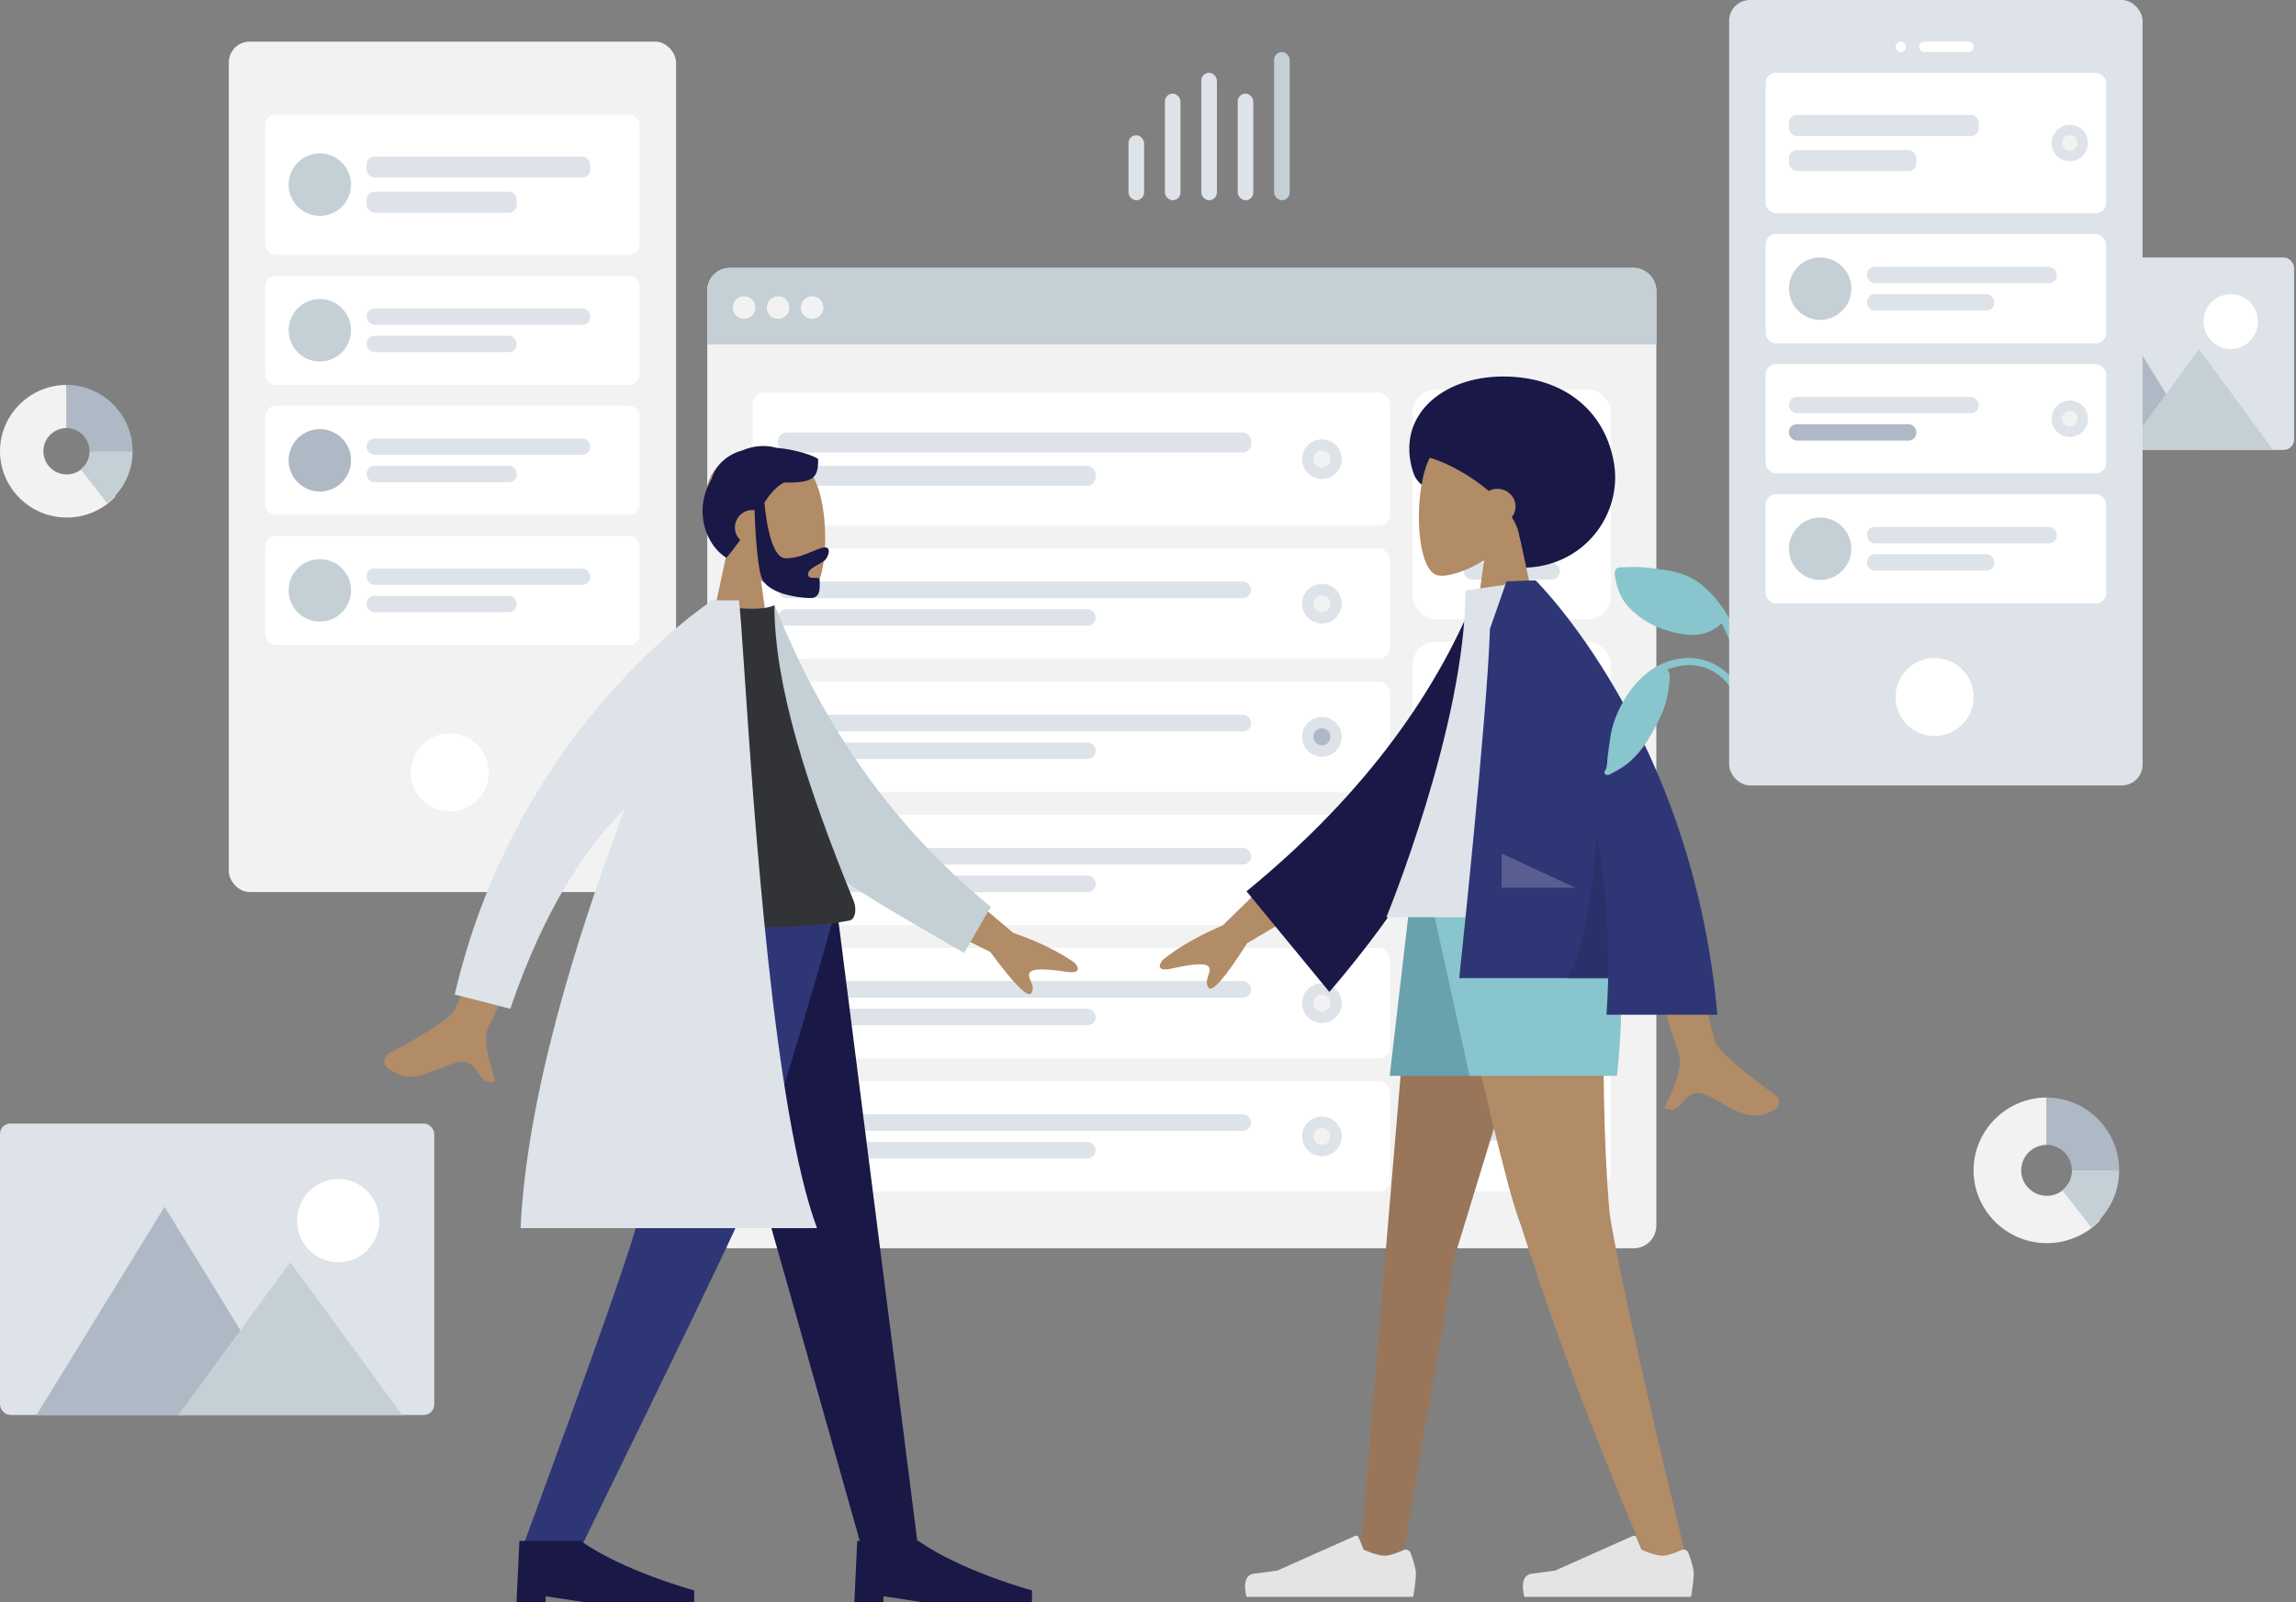 <svg width="883" height="616" viewBox="0 0 883 616" fill="none" xmlns="http://www.w3.org/2000/svg">
<rect x="0" y="0" width="883" height="616" fill="#808080" stroke="none"/>
<g clip-path="url(#clip0)">
<rect x="272" y="103" width="365" height="376.985" rx="8.716" fill="#F2F2F2"/>
<rect x="543.299" y="149.851" width="76.269" height="88.254" rx="8.716" fill="white"/>
<path fill-rule="evenodd" clip-rule="evenodd" d="M581.433 201.06C591.061 201.06 598.866 193.255 598.866 183.627C598.866 173.999 591.061 166.194 581.433 166.194C571.805 166.194 564 173.999 564 183.627C564 193.255 571.805 201.06 581.433 201.06Z" fill="#DDE3E9"/>
<rect x="554.194" y="205.418" width="54.478" height="6.537" rx="3.269" fill="#DDE3E9"/>
<rect x="562.91" y="216.313" width="37.045" height="6.537" rx="3.269" fill="#DDE3E9"/>
<path d="M272 111.716C272 106.902 275.902 103 280.716 103H628.284C633.098 103 637 106.902 637 111.716V132.418H272V111.716Z" fill="#C5CFD6"/>
<path fill-rule="evenodd" clip-rule="evenodd" d="M286.164 122.612C288.571 122.612 290.522 120.661 290.522 118.254C290.522 115.847 288.571 113.896 286.164 113.896C283.757 113.896 281.806 115.847 281.806 118.254C281.806 120.661 283.757 122.612 286.164 122.612Z" fill="#F2F2F2"/>
<path fill-rule="evenodd" clip-rule="evenodd" d="M299.239 122.612C301.646 122.612 303.597 120.661 303.597 118.254C303.597 115.847 301.646 113.896 299.239 113.896C296.832 113.896 294.881 115.847 294.881 118.254C294.881 120.661 296.832 122.612 299.239 122.612Z" fill="#F2F2F2"/>
<path fill-rule="evenodd" clip-rule="evenodd" d="M312.314 122.612C314.721 122.612 316.672 120.661 316.672 118.254C316.672 115.847 314.721 113.896 312.314 113.896C309.907 113.896 307.955 115.847 307.955 118.254C307.955 120.661 309.907 122.612 312.314 122.612Z" fill="#F2F2F2"/>
<g clip-path="url(#clip1)">
<rect x="543.299" y="246.821" width="76.269" height="211.373" rx="8.716" fill="white"/>
<g clip-path="url(#clip2)">
<rect x="562.91" y="266.433" width="37.045" height="28.328" rx="4.358" fill="#DDE3E9"/>
<rect x="562.91" y="303.478" width="37.045" height="27.239" rx="4.358" fill="#AFB9C5"/>
<rect x="562.91" y="339.433" width="37.045" height="27.239" rx="4.358" fill="#DDE3E9"/>
<rect x="562.91" y="411.343" width="37.045" height="27.239" rx="4.358" fill="#DDE3E9"/>
<rect x="562.91" y="375.388" width="37.045" height="27.239" rx="4.358" fill="#C5CFD6"/>
</g>
</g>
<g clip-path="url(#clip3)">
<g clip-path="url(#clip4)">
<rect x="289.433" y="150.94" width="245.149" height="51.209" rx="4.358" fill="white"/>
<g clip-path="url(#clip5)">
<rect x="299.239" y="166.303" width="181.955" height="7.681" rx="3.269" fill="#DDE3E9"/>
<rect x="299.239" y="179.105" width="122.134" height="7.681" rx="3.269" fill="#DDE3E9"/>
</g>
<path fill-rule="evenodd" clip-rule="evenodd" d="M508.383 184.172C512.595 184.172 516.01 180.757 516.01 176.545C516.01 172.333 512.595 168.918 508.383 168.918C504.171 168.918 500.756 172.333 500.756 176.545C500.756 180.757 504.171 184.172 508.383 184.172Z" fill="#DDE3E9"/>
<path fill-rule="evenodd" clip-rule="evenodd" d="M508.383 179.813C510.188 179.813 511.652 178.35 511.652 176.545C511.652 174.74 510.188 173.276 508.383 173.276C506.578 173.276 505.114 174.74 505.114 176.545C505.114 178.35 506.578 179.813 508.383 179.813Z" fill="#F2F2F2"/>
</g>
<g clip-path="url(#clip6)">
<rect x="289.433" y="210.866" width="245.149" height="42.492" rx="4.358" fill="white"/>
<g clip-path="url(#clip7)">
<rect x="299.239" y="223.613" width="181.955" height="6.374" rx="3.187" fill="#DDE3E9"/>
<rect x="299.239" y="234.237" width="122.134" height="6.374" rx="3.187" fill="#DDE3E9"/>
</g>
<path fill-rule="evenodd" clip-rule="evenodd" d="M508.383 239.739C512.595 239.739 516.01 236.324 516.01 232.112C516.01 227.9 512.595 224.485 508.383 224.485C504.171 224.485 500.756 227.9 500.756 232.112C500.756 236.324 504.171 239.739 508.383 239.739Z" fill="#DDE3E9"/>
<path fill-rule="evenodd" clip-rule="evenodd" d="M508.383 235.381C510.188 235.381 511.652 233.917 511.652 232.112C511.652 230.307 510.188 228.843 508.383 228.843C506.578 228.843 505.114 230.307 505.114 232.112C505.114 233.917 506.578 235.381 508.383 235.381Z" fill="#F2F2F2"/>
</g>
<g clip-path="url(#clip8)">
<rect x="289.433" y="262.075" width="245.149" height="42.492" rx="4.358" fill="white"/>
<g clip-path="url(#clip9)">
<rect x="299.239" y="274.822" width="181.955" height="6.374" rx="3.187" fill="#DDE3E9"/>
<rect x="299.239" y="285.446" width="122.134" height="6.374" rx="3.187" fill="#DDE3E9"/>
</g>
<path fill-rule="evenodd" clip-rule="evenodd" d="M508.383 290.948C512.595 290.948 516.01 287.533 516.01 283.321C516.01 279.109 512.595 275.694 508.383 275.694C504.171 275.694 500.756 279.109 500.756 283.321C500.756 287.533 504.171 290.948 508.383 290.948Z" fill="#DDE3E9"/>
<path fill-rule="evenodd" clip-rule="evenodd" d="M508.383 286.59C510.188 286.59 511.652 285.126 511.652 283.321C511.652 281.516 510.188 280.052 508.383 280.052C506.578 280.052 505.114 281.516 505.114 283.321C505.114 285.126 506.578 286.59 508.383 286.59Z" fill="#AFB9C5"/>
</g>
<g clip-path="url(#clip10)">
<rect x="289.433" y="415.702" width="245.149" height="42.492" rx="4.358" fill="white"/>
<g clip-path="url(#clip11)">
<rect x="299.239" y="428.449" width="181.955" height="6.374" rx="3.187" fill="#DDE3E9"/>
<rect x="299.239" y="439.072" width="122.134" height="6.374" rx="3.187" fill="#DDE3E9"/>
</g>
<path fill-rule="evenodd" clip-rule="evenodd" d="M508.383 444.575C512.595 444.575 516.01 441.16 516.01 436.948C516.01 432.736 512.595 429.321 508.383 429.321C504.171 429.321 500.756 432.736 500.756 436.948C500.756 441.16 504.171 444.575 508.383 444.575Z" fill="#DDE3E9"/>
<path fill-rule="evenodd" clip-rule="evenodd" d="M508.383 440.216C510.188 440.216 511.652 438.753 511.652 436.948C511.652 435.143 510.188 433.679 508.383 433.679C506.578 433.679 505.114 435.143 505.114 436.948C505.114 438.753 506.578 440.216 508.383 440.216Z" fill="#F2F2F2"/>
</g>
<g clip-path="url(#clip12)">
<rect x="289.433" y="364.493" width="245.149" height="42.492" rx="4.358" fill="white"/>
<g clip-path="url(#clip13)">
<rect x="299.239" y="377.24" width="181.955" height="6.374" rx="3.187" fill="#DDE3E9"/>
<rect x="299.239" y="387.863" width="122.134" height="6.374" rx="3.187" fill="#DDE3E9"/>
</g>
<path fill-rule="evenodd" clip-rule="evenodd" d="M508.383 393.366C512.595 393.366 516.01 389.951 516.01 385.739C516.01 381.527 512.595 378.112 508.383 378.112C504.171 378.112 500.756 381.527 500.756 385.739C500.756 389.951 504.171 393.366 508.383 393.366Z" fill="#DDE3E9"/>
<path fill-rule="evenodd" clip-rule="evenodd" d="M508.383 389.007C510.188 389.007 511.652 387.544 511.652 385.739C511.652 383.934 510.188 382.47 508.383 382.47C506.578 382.47 505.114 383.934 505.114 385.739C505.114 387.544 506.578 389.007 508.383 389.007Z" fill="#F2F2F2"/>
</g>
<g clip-path="url(#clip14)">
<rect x="289.433" y="313.284" width="245.149" height="42.492" rx="4.358" fill="white"/>
<g clip-path="url(#clip15)">
<rect x="299.239" y="326.031" width="181.955" height="6.374" rx="3.187" fill="#DDE3E9"/>
<rect x="299.239" y="336.654" width="122.134" height="6.374" rx="3.187" fill="#DDE3E9"/>
</g>
<path fill-rule="evenodd" clip-rule="evenodd" d="M508.383 342.157C512.595 342.157 516.01 338.742 516.01 334.53C516.01 330.318 512.595 326.903 508.383 326.903C504.171 326.903 500.756 330.318 500.756 334.53C500.756 338.742 504.171 342.157 508.383 342.157Z" fill="#DDE3E9"/>
<path fill-rule="evenodd" clip-rule="evenodd" d="M508.383 337.799C510.188 337.799 511.652 336.335 511.652 334.53C511.652 332.725 510.188 331.261 508.383 331.261C506.578 331.261 505.114 332.725 505.114 334.53C505.114 336.335 506.578 337.799 508.383 337.799Z" fill="#F2F2F2"/>
</g>
</g>
</g>
<rect x="88" y="16" width="172" height="327" rx="8" fill="#F2F2F2"/>
<path fill-rule="evenodd" clip-rule="evenodd" d="M173 312C181.284 312 188 305.284 188 297C188 288.716 181.284 282 173 282C164.716 282 158 288.716 158 297C158 305.284 164.716 312 173 312Z" fill="white"/>
<path fill-rule="evenodd" clip-rule="evenodd" d="M160 49C161.105 49 162 48.105 162 47C162 45.895 161.105 45 160 45C158.895 45 158 45.895 158 47C158 48.105 158.895 49 160 49Z" fill="white"/>
<rect x="167" y="45" width="21" height="4" rx="2" fill="white"/>
<rect x="102" y="44" width="144" height="54" rx="4" fill="white"/>
<g clip-path="url(#clip16)">
<rect x="141" y="60.2" width="86" height="8.1" rx="3" fill="#DDE3E9"/>
<rect x="141" y="73.7" width="57.726" height="8.1" rx="3" fill="#DDE3E9"/>
</g>
<path fill-rule="evenodd" clip-rule="evenodd" d="M123 83C129.627 83 135 77.627 135 71C135 64.373 129.627 59 123 59C116.373 59 111 64.373 111 71C111 77.627 116.373 83 123 83Z" fill="#C5CFD6"/>
<rect x="102" y="106" width="144" height="42" rx="4" fill="white"/>
<g clip-path="url(#clip17)">
<rect x="141" y="118.6" width="86" height="6.3" rx="3" fill="#DDE3E9"/>
<rect x="141" y="129.1" width="57.726" height="6.3" rx="3" fill="#DDE3E9"/>
</g>
<path fill-rule="evenodd" clip-rule="evenodd" d="M123 139C129.627 139 135 133.627 135 127C135 120.373 129.627 115 123 115C116.373 115 111 120.373 111 127C111 133.627 116.373 139 123 139Z" fill="#C5CFD6"/>
<rect x="102" y="156" width="144" height="42" rx="4" fill="white"/>
<g clip-path="url(#clip18)">
<rect x="141" y="168.6" width="86" height="6.3" rx="3" fill="#DDE3E9"/>
<rect x="141" y="179.1" width="57.726" height="6.3" rx="3" fill="#DDE3E9"/>
</g>
<path fill-rule="evenodd" clip-rule="evenodd" d="M123 189C129.627 189 135 183.627 135 177C135 170.373 129.627 165 123 165C116.373 165 111 170.373 111 177C111 183.627 116.373 189 123 189Z" fill="#AFB9C5"/>
<rect x="102" y="206" width="144" height="42" rx="4" fill="white"/>
<g clip-path="url(#clip19)">
<rect x="141" y="218.6" width="86" height="6.3" rx="3" fill="#DDE3E9"/>
<rect x="141" y="229.1" width="57.726" height="6.3" rx="3" fill="#DDE3E9"/>
</g>
<path fill-rule="evenodd" clip-rule="evenodd" d="M123 239C129.627 239 135 233.627 135 227C135 220.373 129.627 215 123 215C116.373 215 111 220.373 111 227C111 233.627 116.373 239 123 239Z" fill="#C5CFD6"/>
<path fill-rule="evenodd" clip-rule="evenodd" d="M292.648 223.252C299.9 227.623 307.026 229.735 310.372 228.872C318.76 226.711 319.531 196.033 313.041 183.939C306.55 171.844 273.185 166.573 271.504 190.536C270.92 198.852 274.413 206.274 279.574 212.331L270.32 255.451H297.2L292.648 223.252Z" fill="#B28B67"/>
<path fill-rule="evenodd" clip-rule="evenodd" d="M293.992 193.182C296.317 189.721 298.549 187.081 301.452 185.548C313.27 185.734 314.653 183.616 314.653 176.478C312.745 175.113 306.01 172.813 298.468 172.167C294.621 171.066 290.063 171.273 285.672 173.109C280.252 174.647 275.663 177.958 273.636 184.156C266.302 196.81 271.868 209.982 279.37 214.482C281.367 212.116 283.11 209.824 284.664 207.63C283.415 206.41 282.64 204.708 282.64 202.824C282.64 199.114 285.649 196.106 289.36 196.106C289.633 196.106 289.902 196.122 290.166 196.153C290.333 200.793 291.02 216.487 292.826 221.939C294.954 228.367 307.374 229.945 311.705 229.945C315.447 229.945 315.319 226.403 315.228 223.864C315.215 223.499 315.202 223.154 315.202 222.844C315.202 222.195 314.359 222.197 313.405 222.199C312.168 222.201 310.745 222.204 310.745 220.784C310.745 219.237 312.884 218.05 314.799 216.987C315.993 216.325 317.1 215.71 317.545 215.088C318.949 213.123 319.422 210.473 317.304 210.473C316.146 210.473 314.557 211.14 312.646 211.943C309.761 213.155 306.141 214.676 302.157 214.676C295.576 214.676 294.011 193.448 293.992 193.182Z" fill="#191847"/>
<path fill-rule="evenodd" clip-rule="evenodd" d="M261.36 348.387L301.966 490.846L331.592 595.845H353.2L321.718 348.387H261.36Z" fill="#191847"/>
<path fill-rule="evenodd" clip-rule="evenodd" d="M250.501 348.387C249.562 421.812 246.359 461.86 245.373 468.531C244.387 475.202 229.476 517.64 200.641 595.845H223.025C259.735 520.82 280.227 478.382 284.502 468.531C288.777 458.679 301.969 418.631 321.84 348.387H250.501Z" fill="#2F3676"/>
<path fill-rule="evenodd" clip-rule="evenodd" d="M198.64 616L199.76 592.486L223.28 592.486C240.009 604.243 266.96 611.521 266.96 611.521V616H224.4L209.84 613.761V616H198.64Z" fill="#191847"/>
<path fill-rule="evenodd" clip-rule="evenodd" d="M328.56 616L329.68 592.486L353.2 592.486C369.929 604.243 396.88 611.521 396.88 611.521V616H354.32L339.76 613.761V616H328.56Z" fill="#191847"/>
<path fill-rule="evenodd" clip-rule="evenodd" d="M174.408 389.015C178.585 382.879 202.747 317.635 202.747 317.635L222.584 320.515C222.584 320.515 190.644 389.797 188.337 393.796C185.341 398.99 187.991 407.521 189.789 413.306C190.067 414.201 190.324 415.03 190.537 415.771C186.762 416.861 185.326 414.701 183.811 412.423C182.101 409.851 180.291 407.128 174.899 408.771C172.816 409.406 170.815 410.221 168.859 411.018C162.105 413.769 155.9 416.297 148.774 410.386C147.644 409.449 146.692 406.386 150.283 404.6C159.23 400.153 172.366 392.014 174.408 389.015ZM389.651 358.691L355.842 330.035L346.602 348.955L380.87 366.053C390.032 378.472 395.271 383.749 396.589 381.883C397.7 380.309 397.029 378.717 396.411 377.25C395.929 376.107 395.48 375.04 395.93 374.119C396.958 372.013 403.647 372.71 409.966 373.643C416.285 374.576 414.632 371.62 413.197 370.117C406.983 365.783 399.135 361.974 389.651 358.691Z" fill="#B28B67"/>
<path fill-rule="evenodd" clip-rule="evenodd" d="M285.658 236.787L297.95 232.723C314.624 274.366 339.492 314.657 381.04 348.69L370.765 366.411C334.25 344.907 299.685 328.202 285.658 295.934C280.951 285.104 285.274 249.737 285.658 236.787Z" fill="#C5CFD6"/>
<path fill-rule="evenodd" clip-rule="evenodd" d="M243.44 353.986C243.44 353.986 296.256 359.585 326.585 353.986C329.09 353.523 329.485 349.331 328.323 346.485C310.233 302.17 297.827 263.503 297.827 232.723C292.848 235.233 280.4 233.476 280.4 233.476C258.096 265.195 247.844 301.59 243.44 353.986Z" fill="#323337"/>
<path fill-rule="evenodd" clip-rule="evenodd" d="M274.008 230.817C274.584 230.429 274.888 230.236 274.888 230.236L274.855 230.817H284.15C284.617 233.563 285.301 243.742 286.299 258.584C289.924 312.517 297.688 428.029 314.213 472.235H200.192C202.597 421.977 221.131 361.876 240.331 310.844C226.163 324.936 209.617 348.559 196.245 387.883L174.888 382.402C196.653 288.637 260.421 240.28 272.795 231.65C272.916 231.371 273.036 231.093 273.155 230.817H274.008Z" fill="#DDE3E9"/>
<path fill-rule="evenodd" clip-rule="evenodd" d="M585.456 218.287C572.466 218.287 567.741 202.741 560.36 194.21C555.08 188.106 546.067 189.926 543.4 181.381C536.692 159.893 554.646 144.77 578.068 144.77C601.49 144.77 617.283 158.034 620.693 177.973C624.103 197.911 608.879 218.287 585.456 218.287Z" fill="#191847"/>
<path fill-rule="evenodd" clip-rule="evenodd" d="M570.753 215.489C563.393 219.923 556.161 222.066 552.766 221.191C544.253 218.998 543.47 187.87 550.057 175.598C556.644 163.326 590.505 157.978 592.212 182.292C592.804 190.731 589.26 198.261 584.022 204.407L593.413 248.16H566.133L570.753 215.489Z" fill="#B28B67"/>
<path fill-rule="evenodd" clip-rule="evenodd" d="M590.439 165.221C611.334 185.671 590.359 207.408 584.612 207.408C584.241 204.457 583.109 201.587 581.451 198.855C582.332 197.715 582.853 196.297 582.853 194.761C582.853 190.996 579.72 187.944 575.855 187.944C574.648 187.944 573.513 188.241 572.521 188.766C564.144 181.624 553.637 176.646 548.42 175.667C539.346 173.964 569.543 144.77 590.439 165.221Z" fill="#191847"/>
<path fill-rule="evenodd" clip-rule="evenodd" d="M602.507 342.46L559.733 482.234L539.012 601.103H522.766L544.661 342.46H602.507Z" fill="#997659"/>
<path fill-rule="evenodd" clip-rule="evenodd" d="M617.809 342.46C614.904 419.203 618.323 458.789 618.973 465.762C619.623 472.734 628.527 517.944 649.606 603.443L632.294 597.5C598.981 519.085 587.629 478.331 583.808 468.034C579.987 457.737 569.84 415.879 553.365 342.46H617.809Z" fill="#B28B67"/>
<path fill-rule="evenodd" clip-rule="evenodd" d="M646.598 596.024C647.667 595.546 648.939 596.024 649.343 597.122C650.178 599.395 651.383 603.022 651.383 605.031C651.383 608.104 650.359 614 650.359 614C646.792 614 586.249 614 586.249 614C586.249 614 583.75 605.742 589.134 605.084C594.518 604.425 598.079 603.895 598.079 603.895L628.006 590.559C628.52 590.33 629.122 590.571 629.337 591.092L631.306 595.866C631.306 595.866 636.29 598.19 639.407 598.19C641.39 598.19 644.557 596.936 646.598 596.024Z" fill="#E4E4E4"/>
<path fill-rule="evenodd" clip-rule="evenodd" d="M539.751 596.024C540.82 595.546 542.093 596.024 542.496 597.122C543.332 599.395 544.537 603.022 544.537 605.031C544.537 608.104 543.512 614 543.512 614C539.945 614 479.402 614 479.402 614C479.402 614 476.903 605.742 482.287 605.084C487.671 604.425 491.233 603.895 491.233 603.895L521.159 590.559C521.674 590.33 522.276 590.571 522.491 591.092L524.459 595.866C524.459 595.866 529.444 598.19 532.56 598.19C534.543 598.19 537.711 596.936 539.751 596.024Z" fill="#E4E4E4"/>
<path fill-rule="evenodd" clip-rule="evenodd" d="M608.19 342.46L590.003 413.673H534.454L542.737 342.46H608.19Z" fill="#69A1AC"/>
<path fill-rule="evenodd" clip-rule="evenodd" d="M618.42 342.46C627.396 369.354 621.83 413.673 621.83 413.673H565.144L549.557 342.46H618.42Z" fill="#89C5CC"/>
<path fill-rule="evenodd" clip-rule="evenodd" d="M470.23 355.818L502.429 324.421L513.124 342.917L479.641 362.649C471.245 375.868 466.315 381.58 464.848 379.785C463.612 378.27 464.179 376.611 464.701 375.082C465.107 373.892 465.487 372.78 464.966 371.879C463.776 369.821 457.053 371 450.722 372.391C444.39 373.782 445.855 370.673 447.201 369.051C453.185 364.224 460.861 359.813 470.23 355.818ZM660.024 401.436C656.693 394.681 645.35 328.849 645.35 328.849L621.597 328.942C621.597 328.942 643.596 399.929 645.35 404.273C647.628 409.915 643.759 418.113 641.135 423.672C640.729 424.532 640.353 425.329 640.034 426.043C643.675 427.672 645.423 425.704 647.267 423.629C649.349 421.285 651.553 418.805 656.739 421.217C658.743 422.149 660.64 423.251 662.492 424.327C668.892 428.046 674.77 431.461 682.768 426.529C684.036 425.747 685.425 422.803 682.068 420.502C673.705 414.77 661.653 404.738 660.024 401.436Z" fill="#B28B67"/>
<path fill-rule="evenodd" clip-rule="evenodd" d="M577.847 229.222L568.018 227.537C551.096 269.791 521.551 308.184 479.385 342.716L511.248 381.409C553.41 332.24 579.398 281.511 577.847 229.222Z" fill="#191847"/>
<path fill-rule="evenodd" clip-rule="evenodd" d="M620.693 352.685H533.17C533.17 352.685 563.586 278.765 563.586 227.096L589.987 223.164C610.736 256.52 616.596 297.587 620.693 352.685Z" fill="#DDE3E9"/>
<path fill-rule="evenodd" clip-rule="evenodd" d="M660.477 390.178C650.905 282.24 590.567 223.164 590.567 223.164L590.546 223.183C590.543 223.177 590.539 223.171 590.536 223.164H588.813C585.719 223.271 579.39 223.548 579.39 223.548L573.01 241.771C571.998 275.098 561.188 376.097 561.188 376.097H618.477C618.38 380.728 618.164 385.424 617.817 390.178H660.477Z" fill="#2F3676"/>
<path fill-rule="evenodd" clip-rule="evenodd" d="M618.467 376.545C618.924 356.378 617.135 337.443 614.149 320.307C612.587 340.641 609.323 365.108 602.507 376.545H618.467Z" fill="black" fill-opacity="0.1"/>
<path fill-rule="evenodd" clip-rule="evenodd" d="M605.791 341.324L577.5 328.178V341.324H605.791Z" fill="white" fill-opacity="0.2"/>
<path fill-rule="evenodd" clip-rule="evenodd" d="M32.209 179.602C30.57 181.336 28.248 182.425 25.666 182.425C20.705 182.425 16.683 178.429 16.683 173.5C16.683 168.571 20.705 164.575 25.666 164.575V148C11.553 148 0 159.478 0 173.5C0 187.522 11.553 199 25.666 199C33.08 199 39.781 195.884 44.348 190.927L32.209 179.602Z" fill="#F2F2F2"/>
<path fill-rule="evenodd" clip-rule="evenodd" d="M25.5 148V164.575C30.429 164.575 34.425 168.571 34.425 173.5H51C51 159.478 39.523 148 25.5 148Z" fill="#AFB9C5"/>
<path fill-rule="evenodd" clip-rule="evenodd" d="M34.45 173.5C34.45 176.333 33.116 178.851 31.044 180.477L41.239 193.457C47.174 188.81 51 181.607 51 173.5H34.45Z" fill="#C5CFD6"/>
<path fill-rule="evenodd" clip-rule="evenodd" d="M794.367 456.7C792.567 458.604 790.018 459.8 787.183 459.8C781.735 459.8 777.319 455.412 777.319 450C777.319 444.588 781.735 440.2 787.183 440.2V422C771.685 422 759 434.603 759 450C759 465.397 771.685 478 787.183 478C795.323 478 802.681 474.578 807.696 469.135L794.367 456.7Z" fill="#F2F2F2"/>
<path fill-rule="evenodd" clip-rule="evenodd" d="M787 422V440.2C792.412 440.2 796.8 444.588 796.8 450H815C815 434.603 802.397 422 787 422Z" fill="#AFB9C5"/>
<path fill-rule="evenodd" clip-rule="evenodd" d="M796.828 450C796.828 453.111 795.363 455.876 793.087 457.661L804.282 471.913C810.799 466.811 815 458.902 815 450H796.828Z" fill="#C5CFD6"/>
<rect x="434" y="52" width="6" height="25" rx="3" fill="#DDE3E9"/>
<rect x="448" y="36" width="6" height="41" rx="3" fill="#DDE3E9"/>
<rect x="462" y="28" width="6" height="49" rx="3" fill="#DDE3E9"/>
<rect x="476" y="36" width="6" height="41" rx="3" fill="#DDE3E9"/>
<rect x="490" y="20" width="6" height="57" rx="3" fill="#C5CFD6"/>
<path fill-rule="evenodd" clip-rule="evenodd" d="M827.726 160.063C827.721 160.075 827.717 160.087 827.71 160.101C827.717 160.089 827.726 160.042 827.726 160.063" fill="#C5CFD6"/>
<path fill-rule="evenodd" clip-rule="evenodd" d="M827.715 160.081C827.715 160.083 827.713 160.088 827.713 160.093C827.713 160.081 827.734 160.046 827.715 160.081" fill="#C5CFD6"/>
<path fill-rule="evenodd" clip-rule="evenodd" d="M827.796 159.882C827.779 159.929 827.758 159.974 827.74 160.021C827.749 159.997 827.758 159.979 827.768 159.955C827.526 160.566 827.68 160.169 827.796 159.882" fill="#C5CFD6"/>
<path fill-rule="evenodd" clip-rule="evenodd" d="M827.744 160.024C827.734 160.045 827.725 160.068 827.716 160.09C827.648 160.221 827.744 160.024 827.744 160.024" fill="#C5CFD6"/>
<path fill-rule="evenodd" clip-rule="evenodd" d="M827.717 160.082C827.717 160.079 827.717 160.079 827.719 160.077C827.717 160.079 827.717 160.079 827.717 160.082" fill="#C5CFD6"/>
<path fill-rule="evenodd" clip-rule="evenodd" d="M827.705 160.099C827.692 160.127 827.77 159.991 827.705 160.099Z" fill="#C5CFD6"/>
<path fill-rule="evenodd" clip-rule="evenodd" d="M827.715 160.082L827.72 160.077C827.718 160.079 827.718 160.082 827.715 160.082" fill="#C5CFD6"/>
<rect x="772" y="99" width="110.275" height="74" rx="4" fill="#DDE3E9"/>
<path fill-rule="evenodd" clip-rule="evenodd" d="M813.788 120.143L781.286 173H846.29L813.788 120.143Z" fill="#AFB9C5"/>
<path fill-rule="evenodd" clip-rule="evenodd" d="M845.71 134.238L817.271 173H874.149L845.71 134.238Z" fill="#C5CFD6"/>
<path fill-rule="evenodd" clip-rule="evenodd" d="M857.898 134.238C863.668 134.238 868.345 129.505 868.345 123.667C868.345 117.828 863.668 113.095 857.898 113.095C852.128 113.095 847.451 117.828 847.451 123.667C847.451 129.505 852.128 134.238 857.898 134.238Z" fill="white"/>
<path fill-rule="evenodd" clip-rule="evenodd" d="M84.391 524.474C84.384 524.492 84.377 524.51 84.367 524.531C84.377 524.513 84.391 524.442 84.391 524.474" fill="#C5CFD6"/>
<path fill-rule="evenodd" clip-rule="evenodd" d="M84.375 524.501C84.375 524.505 84.371 524.512 84.371 524.519C84.371 524.501 84.403 524.448 84.375 524.501" fill="#C5CFD6"/>
<path fill-rule="evenodd" clip-rule="evenodd" d="M84.497 524.2C84.472 524.272 84.441 524.339 84.413 524.41C84.427 524.375 84.441 524.346 84.455 524.311C84.089 525.236 84.321 524.634 84.497 524.2" fill="#C5CFD6"/>
<path fill-rule="evenodd" clip-rule="evenodd" d="M84.418 524.415C84.404 524.447 84.39 524.482 84.376 524.514C84.274 524.713 84.418 524.415 84.418 524.415" fill="#C5CFD6"/>
<path fill-rule="evenodd" clip-rule="evenodd" d="M84.377 524.502C84.377 524.499 84.377 524.499 84.381 524.495C84.377 524.499 84.377 524.499 84.377 524.502" fill="#C5CFD6"/>
<path fill-rule="evenodd" clip-rule="evenodd" d="M84.361 524.528C84.34 524.57 84.459 524.364 84.361 524.528Z" fill="#C5CFD6"/>
<path fill-rule="evenodd" clip-rule="evenodd" d="M84.376 524.502L84.382 524.495C84.379 524.499 84.379 524.502 84.376 524.502" fill="#C5CFD6"/>
<rect y="432" width="167" height="112.066" rx="4" fill="#DDE3E9"/>
<path fill-rule="evenodd" clip-rule="evenodd" d="M63.284 464.019L14.063 544.066H112.505L63.284 464.019Z" fill="#AFB9C5"/>
<path fill-rule="evenodd" clip-rule="evenodd" d="M111.627 485.365L68.558 544.066H154.695L111.627 485.365Z" fill="#C5CFD6"/>
<path fill-rule="evenodd" clip-rule="evenodd" d="M130.084 485.365C138.822 485.365 145.905 478.197 145.905 469.355C145.905 460.513 138.822 453.346 130.084 453.346C121.347 453.346 114.263 460.513 114.263 469.355C114.263 478.197 121.347 485.365 130.084 485.365Z" fill="white"/>
<path fill-rule="evenodd" clip-rule="evenodd" d="M629.14 218C627.815 218 626.494 218.027 625.171 218.095C624.162 218.148 622.621 217.939 621.768 218.568C620.881 219.221 620.942 220.557 621.081 221.501C621.813 226.493 623.6 230.919 627.339 234.456C633.096 239.901 639.695 242.668 647.504 243.9C652.99 244.766 658.054 243.564 662.092 239.663C665.043 245.139 667.281 251.199 668.404 257.315C668.958 260.333 669.127 263.315 669.03 266.388C668.967 268.356 668.859 270.32 668.648 272.279C668.556 273.13 668.122 274.418 668.455 275.223C668.846 276.167 670.165 276.259 670.757 275.453C671.25 274.783 671.16 273.466 671.261 272.673C671.429 271.355 671.584 270.036 671.695 268.712C671.876 266.569 672.009 264.42 672 262.268C671.977 257.435 670.902 252.583 669.432 247.995C666.612 239.192 662.037 231.369 654.921 225.231C650.545 221.457 645.537 219.929 639.856 219.108C636.318 218.597 632.723 218 629.14 218" fill="#89C5CC"/>
<path fill-rule="evenodd" clip-rule="evenodd" d="M649.571 253C635.272 253 625.642 264.524 621.089 276.502C619.372 281.016 618.97 285.974 618.308 290.714C618.096 292.236 618.175 294.554 617.557 295.909C617.333 296.401 616.819 296.577 617.065 297.247C617.214 297.652 617.505 297.901 617.944 297.981C618.843 298.147 620.115 297.167 620.886 296.781C627.282 293.573 631.484 288.613 634.912 282.545C637.038 278.784 639.194 274.879 640.456 270.75C641.227 268.227 641.676 265.571 641.94 262.954C642.044 261.923 642.144 260.868 642.138 259.832C642.132 258.803 641.653 258.259 641.309 257.364C646.08 255.558 651.466 255.066 656.299 256.937C660.769 258.668 664.482 262.013 666.561 266.216C667.101 267.308 667.518 268.46 667.821 269.636C668.02 270.406 668.029 271.404 668.398 272.1C669.29 273.788 671.168 272.66 670.988 271.089C670.485 266.708 667.979 262.309 664.775 259.263C660.734 255.421 655.258 253 649.571 253" fill="#89C5CC"/>
<rect x="665" width="159" height="302" rx="8" fill="#DDE3E9"/>
<path fill-rule="evenodd" clip-rule="evenodd" d="M744 283C752.284 283 759 276.284 759 268C759 259.716 752.284 253 744 253C735.716 253 729 259.716 729 268C729 276.284 735.716 283 744 283Z" fill="white"/>
<path fill-rule="evenodd" clip-rule="evenodd" d="M731 20C732.105 20 733 19.105 733 18C733 16.895 732.105 16 731 16C729.895 16 729 16.895 729 18C729 19.105 729.895 20 731 20Z" fill="white"/>
<rect x="738" y="16" width="21" height="4" rx="2" fill="white"/>
<rect x="679" y="28" width="131" height="54" rx="4" fill="white"/>
<g clip-path="url(#clip20)">
<rect x="688" y="44.2" width="73" height="8.1" rx="3" fill="#DDE3E9"/>
<rect x="688" y="57.7" width="49" height="8.1" rx="3" fill="#DDE3E9"/>
</g>
<path fill-rule="evenodd" clip-rule="evenodd" d="M796 62C799.866 62 803 58.866 803 55C803 51.134 799.866 48 796 48C792.134 48 789 51.134 789 55C789 58.866 792.134 62 796 62Z" fill="#DDE3E9"/>
<path fill-rule="evenodd" clip-rule="evenodd" d="M796 58C797.657 58 799 56.657 799 55C799 53.343 797.657 52 796 52C794.343 52 793 53.343 793 55C793 56.657 794.343 58 796 58Z" fill="#F2F2F2"/>
<rect x="679" y="90" width="131" height="42" rx="4" fill="white"/>
<g clip-path="url(#clip21)">
<rect x="718" y="102.6" width="73" height="6.3" rx="3" fill="#DDE3E9"/>
<rect x="718" y="113.1" width="49" height="6.3" rx="3" fill="#DDE3E9"/>
</g>
<path fill-rule="evenodd" clip-rule="evenodd" d="M700 123C706.627 123 712 117.627 712 111C712 104.373 706.627 99 700 99C693.373 99 688 104.373 688 111C688 117.627 693.373 123 700 123Z" fill="#C5CFD6"/>
<rect x="679" y="140" width="131" height="42" rx="4" fill="white"/>
<g clip-path="url(#clip22)">
<rect x="688" y="152.6" width="73" height="6.3" rx="3" fill="#DDE3E9"/>
<rect x="688" y="163.1" width="49" height="6.3" rx="3" fill="#AFB9C5"/>
</g>
<path fill-rule="evenodd" clip-rule="evenodd" d="M796 168C799.866 168 803 164.866 803 161C803 157.134 799.866 154 796 154C792.134 154 789 157.134 789 161C789 164.866 792.134 168 796 168Z" fill="#DDE3E9"/>
<path fill-rule="evenodd" clip-rule="evenodd" d="M796 164C797.657 164 799 162.657 799 161C799 159.343 797.657 158 796 158C794.343 158 793 159.343 793 161C793 162.657 794.343 164 796 164Z" fill="#F2F2F2"/>
<rect x="679" y="190" width="131" height="42" rx="4" fill="white"/>
<g clip-path="url(#clip23)">
<rect x="718" y="202.6" width="73" height="6.3" rx="3" fill="#DDE3E9"/>
<rect x="718" y="213.1" width="49" height="6.3" rx="3" fill="#DDE3E9"/>
</g>
<path fill-rule="evenodd" clip-rule="evenodd" d="M700 223C706.627 223 712 217.627 712 211C712 204.373 706.627 199 700 199C693.373 199 688 204.373 688 211C688 217.627 693.373 223 700 223Z" fill="#C5CFD6"/>
<defs>
<clipPath id="clip0">
<rect width="365" height="376.985" fill="white" transform="translate(272 103)"/>
</clipPath>
<clipPath id="clip1">
<rect width="76.269" height="211.373" fill="white" transform="translate(543.299 246.821)"/>
</clipPath>
<clipPath id="clip2">
<rect width="37.045" height="172.149" fill="white" transform="translate(562.91 266.433)"/>
</clipPath>
<clipPath id="clip3">
<rect width="245.149" height="307.254" fill="white" transform="translate(289.433 150.94)"/>
</clipPath>
<clipPath id="clip4">
<rect width="245.149" height="51.209" fill="white" transform="translate(289.433 150.94)"/>
</clipPath>
<clipPath id="clip5">
<rect width="181.955" height="20.484" fill="white" transform="translate(299.239 166.303)"/>
</clipPath>
<clipPath id="clip6">
<rect width="245.149" height="42.492" fill="white" transform="translate(289.433 210.866)"/>
</clipPath>
<clipPath id="clip7">
<rect width="181.955" height="16.997" fill="white" transform="translate(299.239 223.613)"/>
</clipPath>
<clipPath id="clip8">
<rect width="245.149" height="42.492" fill="white" transform="translate(289.433 262.075)"/>
</clipPath>
<clipPath id="clip9">
<rect width="181.955" height="16.997" fill="white" transform="translate(299.239 274.822)"/>
</clipPath>
<clipPath id="clip10">
<rect width="245.149" height="42.492" fill="white" transform="translate(289.433 415.702)"/>
</clipPath>
<clipPath id="clip11">
<rect width="181.955" height="16.997" fill="white" transform="translate(299.239 428.449)"/>
</clipPath>
<clipPath id="clip12">
<rect width="245.149" height="42.492" fill="white" transform="translate(289.433 364.493)"/>
</clipPath>
<clipPath id="clip13">
<rect width="181.955" height="16.997" fill="white" transform="translate(299.239 377.24)"/>
</clipPath>
<clipPath id="clip14">
<rect width="245.149" height="42.492" fill="white" transform="translate(289.433 313.284)"/>
</clipPath>
<clipPath id="clip15">
<rect width="181.955" height="16.997" fill="white" transform="translate(299.239 326.031)"/>
</clipPath>
<clipPath id="clip16">
<rect width="86" height="21.6" fill="white" transform="translate(141 60.2)"/>
</clipPath>
<clipPath id="clip17">
<rect width="86" height="16.8" fill="white" transform="translate(141 118.6)"/>
</clipPath>
<clipPath id="clip18">
<rect width="86" height="16.8" fill="white" transform="translate(141 168.6)"/>
</clipPath>
<clipPath id="clip19">
<rect width="86" height="16.8" fill="white" transform="translate(141 218.6)"/>
</clipPath>
<clipPath id="clip20">
<rect width="73" height="21.6" fill="white" transform="translate(688 44.2)"/>
</clipPath>
<clipPath id="clip21">
<rect width="73" height="16.8" fill="white" transform="translate(718 102.6)"/>
</clipPath>
<clipPath id="clip22">
<rect width="73" height="16.8" fill="white" transform="translate(688 152.6)"/>
</clipPath>
<clipPath id="clip23">
<rect width="73" height="16.8" fill="white" transform="translate(718 202.6)"/>
</clipPath>
</defs>
</svg>
